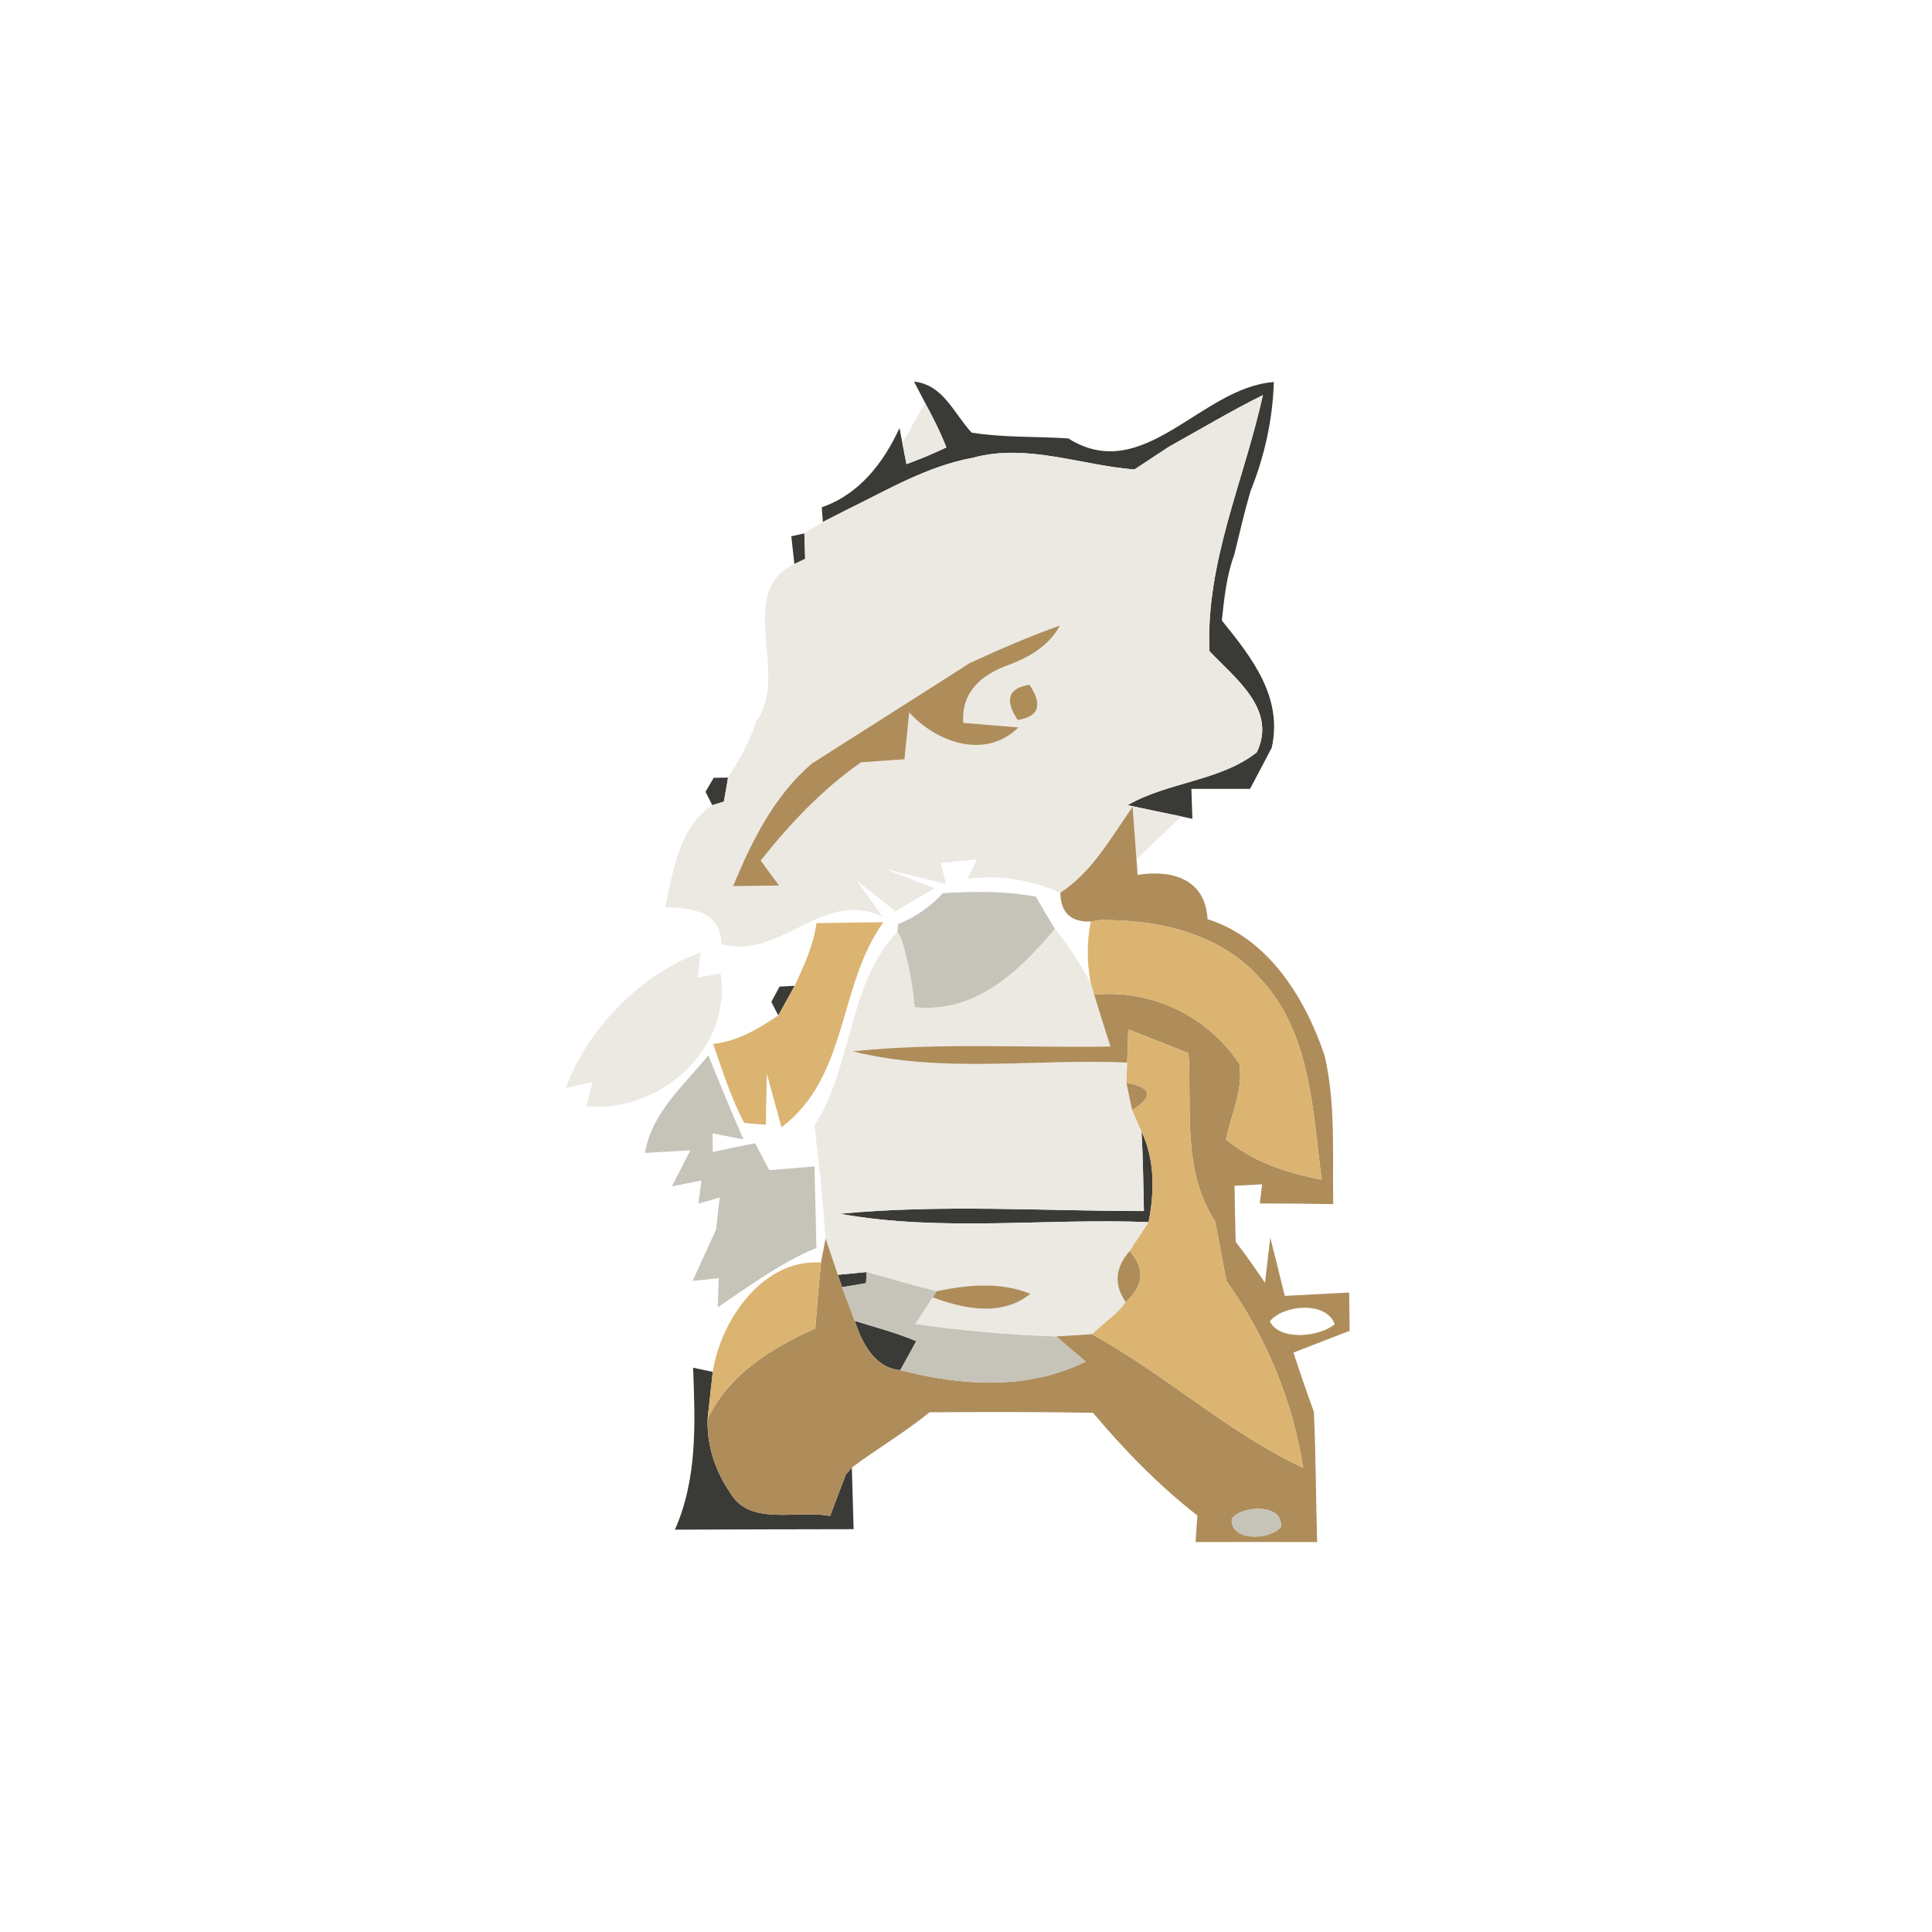 <?xml version="1.0" encoding="UTF-8" ?>
<!DOCTYPE svg PUBLIC "-//W3C//DTD SVG 1.1//EN" "http://www.w3.org/Graphics/SVG/1.1/DTD/svg11.dtd">
<svg width="120pt" height="120pt" viewBox="0 0 120 120" version="1.1" xmlns="http://www.w3.org/2000/svg">
<g id="#3a3a36ff">
<path fill="#3a3a36" opacity="1.00" d=" M 56.77 23.70 C 58.61 23.90 59.25 25.70 60.35 26.87 C 62.34 27.19 64.35 27.10 66.35 27.23 C 71.04 30.18 74.59 24.05 79.12 23.73 C 79.05 26.07 78.54 28.34 77.67 30.51 C 77.29 31.80 76.99 33.12 76.67 34.43 C 76.18 35.75 76.04 37.15 75.89 38.54 C 77.74 40.83 79.69 43.28 78.99 46.44 C 78.66 47.08 77.98 48.36 77.64 49.00 C 76.42 49.00 75.21 49.00 74.00 49.00 C 74.02 49.46 74.04 50.40 74.06 50.86 L 73.38 50.71 C 72.54 50.54 70.87 50.19 70.04 50.01 C 72.55 48.56 75.79 48.52 78.06 46.73 C 79.34 44.06 76.72 42.14 75.12 40.44 C 74.88 34.91 77.28 29.83 78.44 24.54 C 76.45 25.53 74.54 26.67 72.60 27.75 C 72.07 28.10 71.00 28.81 70.46 29.16 C 67.13 28.90 63.78 27.52 60.44 28.43 C 57.58 28.95 55.07 30.46 52.50 31.71 C 52.15 31.89 51.46 32.24 51.11 32.42 L 51.04 31.51 C 53.37 30.70 54.86 28.77 55.87 26.59 L 56.05 27.52 C 56.11 27.84 56.24 28.50 56.30 28.83 C 57.14 28.52 57.97 28.18 58.78 27.79 C 58.41 26.83 57.94 25.92 57.46 25.02 L 56.77 23.70 Z" />
<path fill="#3a3a36" opacity="1.00" d=" M 49.15 33.31 L 49.96 33.13 C 49.97 33.52 50.00 34.32 50.01 34.71 L 49.34 35.03 C 49.29 34.60 49.20 33.74 49.15 33.31 Z" />
<path fill="#3a3a36" opacity="1.00" d=" M 44.33 48.31 L 45.22 48.30 C 45.16 48.67 45.03 49.42 44.96 49.79 L 44.24 50.01 L 43.82 49.18 L 44.33 48.31 Z" />
<path fill="#3a3a36" opacity="1.00" d=" M 48.42 61.28 L 49.36 61.23 C 49.10 61.69 48.59 62.61 48.34 63.07 L 47.91 62.23 L 48.42 61.28 Z" />
<path fill="#3a3a36" opacity="1.00" d=" M 70.90 70.28 C 71.74 72.04 71.71 74.03 71.34 75.91 C 64.96 75.65 58.49 76.53 52.17 75.39 C 58.44 74.79 64.76 75.22 71.05 75.22 C 71.01 73.57 71.00 71.92 70.90 70.28 Z" />
<path fill="#3a3a36" opacity="1.00" d=" M 48.21 76.17 C 48.73 76.75 48.73 76.75 48.21 76.17 Z" />
<path fill="#3a3a36" opacity="1.00" d=" M 52.04 79.18 C 52.49 79.14 53.38 79.05 53.83 79.01 L 53.79 79.70 C 53.42 79.76 52.67 79.89 52.30 79.95 L 52.04 79.18 Z" />
<path fill="#3a3a36" opacity="1.00" d=" M 69.31 81.57 C 69.39 81.49 69.54 81.33 69.62 81.25 L 69.47 81.43 L 69.31 81.57 Z" />
<path fill="#3a3a36" opacity="1.00" d=" M 53.09 82.04 C 54.37 82.44 55.67 82.78 56.91 83.30 C 56.67 83.75 56.17 84.65 55.92 85.10 C 54.32 84.98 53.53 83.38 53.09 82.04 Z" />
<path fill="#3a3a36" opacity="1.00" d=" M 43.05 84.95 L 44.27 85.21 C 44.19 85.94 44.03 87.40 43.95 88.13 C 43.90 89.73 44.40 91.32 45.31 92.65 C 46.52 94.86 49.50 93.75 51.56 94.16 C 51.80 93.51 52.29 92.22 52.54 91.58 L 52.91 91.15 C 52.95 92.43 52.98 93.70 53.02 94.98 C 49.32 94.98 45.62 95.00 41.92 95.01 C 43.33 91.83 43.18 88.34 43.05 84.95 M 44.01 93.30 C 44.63 93.89 44.63 93.89 44.01 93.30 Z" />
</g>
<g id="#ece9e3ff">
<path fill="#ece9e3" opacity="1.00" d=" M 57.46 25.02 C 57.94 25.92 58.41 26.83 58.78 27.79 C 57.97 28.18 57.14 28.52 56.30 28.83 C 56.24 28.50 56.11 27.84 56.05 27.52 C 56.40 26.89 57.10 25.64 57.46 25.02 Z" />
<path fill="#ece9e3" opacity="1.00" d=" M 72.60 27.75 C 74.54 26.67 76.45 25.53 78.44 24.54 C 77.28 29.83 74.88 34.91 75.12 40.44 C 76.72 42.14 79.34 44.06 78.06 46.73 C 75.79 48.52 72.55 48.56 70.04 50.01 C 70.87 50.19 72.54 50.54 73.38 50.71 C 72.44 51.60 71.51 52.49 70.59 53.38 C 70.53 52.56 70.41 50.93 70.35 50.11 C 69.01 52.01 67.86 54.14 65.86 55.45 C 64.04 54.63 62.08 54.35 60.10 54.57 L 60.68 53.38 C 60.12 53.43 59.00 53.55 58.44 53.60 L 58.75 54.90 C 57.79 54.66 55.86 54.19 54.89 53.95 L 58.06 55.17 C 57.24 55.64 56.42 56.12 55.61 56.60 C 55.01 56.12 53.81 55.17 53.21 54.69 L 54.81 56.93 C 51.09 55.18 48.59 59.61 44.81 58.65 C 44.78 56.56 42.98 56.41 41.32 56.34 C 41.81 54.10 42.17 51.39 44.24 50.01 L 44.96 49.79 C 45.03 49.42 45.16 48.67 45.22 48.30 C 45.91 47.20 46.57 46.09 46.95 44.84 C 49.11 41.92 45.61 36.82 49.34 35.03 L 50.01 34.71 C 50.00 34.32 49.97 33.52 49.96 33.13 C 50.25 32.95 50.82 32.60 51.11 32.42 C 51.46 32.24 52.15 31.89 52.50 31.71 C 55.07 30.46 57.58 28.95 60.44 28.43 C 63.78 27.52 67.13 28.90 70.46 29.16 C 71.00 28.81 72.07 28.10 72.60 27.75 M 60.22 41.19 C 56.97 43.28 53.69 45.34 50.43 47.42 C 48.10 49.40 46.69 52.25 45.53 55.04 C 46.25 55.03 47.67 55.01 48.39 55.00 C 48.10 54.61 47.53 53.84 47.25 53.45 C 49.06 51.17 51.07 49.03 53.48 47.35 C 54.15 47.30 55.50 47.21 56.18 47.16 C 56.25 46.43 56.40 44.98 56.47 44.25 C 58.17 46.12 61.20 47.21 63.26 45.18 C 62.41 45.11 60.69 44.97 59.83 44.90 C 59.70 43.10 60.81 42.04 62.36 41.41 C 63.76 40.91 65.09 40.22 65.84 38.85 C 63.92 39.53 62.07 40.34 60.22 41.19 M 63.21 44.72 C 64.54 44.51 64.78 43.78 63.94 42.53 C 62.62 42.74 62.38 43.47 63.21 44.72 Z" />
<path fill="#ece9e3" opacity="1.00" d=" M 50.59 69.91 C 52.96 66.23 52.68 61.03 55.74 57.87 L 56.00 58.33 C 56.41 59.71 56.69 61.12 56.81 62.56 C 60.59 62.94 63.28 60.36 65.52 57.69 C 66.39 58.73 67.10 59.89 67.75 61.07 L 67.96 61.78 C 68.29 62.86 68.63 63.93 68.97 65.00 C 63.63 65.09 58.28 64.74 52.96 65.30 C 58.53 66.70 64.33 65.74 70.01 66.00 L 69.96 67.25 C 70.05 67.67 70.23 68.52 70.32 68.95 C 70.46 69.28 70.75 69.94 70.90 70.28 C 71.00 71.92 71.01 73.57 71.05 75.22 C 64.76 75.22 58.44 74.79 52.17 75.39 C 58.49 76.53 64.96 75.65 71.34 75.91 C 71.05 76.36 70.46 77.26 70.16 77.71 C 69.26 78.73 69.17 79.79 69.92 80.88 L 69.62 81.25 C 69.54 81.33 69.39 81.49 69.31 81.57 C 68.94 81.89 68.19 82.54 67.82 82.87 C 67.26 82.90 66.15 82.98 65.60 83.01 C 62.67 82.92 59.75 82.66 56.85 82.24 C 57.12 81.83 57.66 80.99 57.93 80.58 C 59.87 81.31 62.25 81.79 64.00 80.36 C 62.13 79.60 60.09 79.80 58.17 80.20 C 56.71 79.84 55.27 79.41 53.83 79.01 C 53.38 79.05 52.49 79.14 52.04 79.18 C 51.85 78.62 51.47 77.50 51.28 76.93 C 51.12 74.59 50.86 72.25 50.59 69.91 Z" />
<path fill="#ece9e3" opacity="1.00" d=" M 35.14 67.57 C 36.50 63.87 39.80 60.51 43.52 59.15 L 43.34 60.73 L 44.75 60.46 C 45.51 65.15 40.93 69.17 36.42 68.71 L 36.80 67.21 L 35.14 67.57 Z" />
<path fill="#ece9e3" opacity="1.00" d=" M 44.01 93.30 C 44.63 93.89 44.63 93.89 44.01 93.30 Z" />
</g>
<g id="#ae8d5bff">
<path fill="#ae8d5b" opacity="1.00" d=" M 60.22 41.19 C 62.07 40.34 63.92 39.53 65.84 38.85 C 65.09 40.22 63.76 40.91 62.36 41.41 C 60.81 42.04 59.70 43.10 59.83 44.90 C 60.69 44.97 62.41 45.11 63.26 45.18 C 61.20 47.21 58.17 46.12 56.47 44.25 C 56.40 44.98 56.25 46.43 56.18 47.16 C 55.50 47.21 54.15 47.30 53.48 47.35 C 51.07 49.03 49.06 51.17 47.25 53.45 C 47.53 53.84 48.10 54.61 48.39 55.00 C 47.67 55.01 46.25 55.03 45.53 55.04 C 46.69 52.25 48.10 49.40 50.43 47.42 C 53.69 45.34 56.97 43.28 60.22 41.19 Z" />
<path fill="#ae8d5b" opacity="1.00" d=" M 63.21 44.72 C 62.38 43.47 62.62 42.74 63.94 42.53 C 64.78 43.78 64.54 44.51 63.21 44.72 Z" />
<path fill="#ae8d5b" opacity="1.00" d=" M 65.86 55.45 C 67.86 54.14 69.01 52.01 70.35 50.11 C 70.41 50.93 70.53 52.56 70.59 53.38 L 70.66 54.34 C 72.80 54.00 74.87 54.60 75.00 57.09 C 78.77 58.27 81.07 61.99 82.27 65.55 C 82.98 68.58 82.75 71.71 82.81 74.79 C 81.29 74.76 79.77 74.75 78.25 74.75 L 78.39 73.56 L 76.68 73.65 C 76.69 74.52 76.73 76.26 76.75 77.13 C 77.39 77.95 77.98 78.81 78.57 79.68 C 78.65 78.98 78.82 77.57 78.90 76.87 C 79.13 77.77 79.58 79.59 79.80 80.49 C 81.13 80.42 82.46 80.35 83.80 80.28 C 83.81 80.87 83.82 82.06 83.83 82.66 C 82.67 83.11 81.50 83.56 80.34 84.01 C 80.74 85.24 81.16 86.47 81.61 87.70 C 81.73 90.39 81.73 93.09 81.81 95.78 C 79.29 95.77 76.78 95.78 74.26 95.78 C 74.29 95.37 74.34 94.54 74.37 94.13 C 71.98 92.26 69.84 90.08 67.89 87.75 C 64.51 87.69 61.13 87.70 57.74 87.72 C 56.21 88.96 54.50 89.97 52.91 91.15 L 52.54 91.58 C 52.29 92.22 51.80 93.51 51.56 94.16 C 49.50 93.75 46.52 94.86 45.31 92.65 C 44.40 91.32 43.90 89.73 43.95 88.13 C 45.28 85.34 47.93 83.73 50.64 82.51 C 50.74 81.15 50.86 79.78 50.99 78.42 L 51.28 76.93 C 51.47 77.50 51.85 78.62 52.04 79.18 L 52.30 79.95 C 52.50 80.47 52.89 81.52 53.09 82.04 C 53.53 83.38 54.32 84.98 55.92 85.10 C 59.71 86.08 63.82 86.36 67.43 84.57 C 66.97 84.18 66.06 83.40 65.60 83.01 C 66.15 82.98 67.26 82.90 67.82 82.87 C 72.37 85.36 76.22 88.95 80.94 91.17 C 80.29 86.97 78.63 83.02 76.17 79.55 C 75.94 78.32 75.71 77.08 75.47 75.85 C 73.42 72.73 74.04 68.92 73.82 65.41 C 72.57 64.92 71.33 64.43 70.08 63.94 C 70.07 64.46 70.03 65.49 70.01 66.00 C 64.33 65.74 58.53 66.70 52.96 65.30 C 58.28 64.74 63.63 65.09 68.97 65.00 C 68.63 63.93 68.29 62.86 67.96 61.78 C 71.54 61.44 74.99 63.09 76.98 66.08 C 77.24 67.69 76.46 69.23 76.15 70.78 C 77.86 72.18 79.95 72.86 82.09 73.27 C 81.53 68.99 81.42 64.11 78.27 60.78 C 75.80 57.96 71.89 57.09 68.28 57.15 L 67.75 57.24 C 66.51 57.28 65.88 56.69 65.86 55.45 M 78.87 82.07 C 79.48 83.31 81.97 83.04 82.90 82.25 C 82.40 80.81 79.73 81.02 78.87 82.07 M 76.51 94.32 C 76.38 95.75 78.87 95.69 79.56 94.84 C 79.71 93.40 77.20 93.47 76.51 94.32 Z" />
<path fill="#ae8d5b" opacity="1.00" d=" M 69.96 67.25 C 71.55 67.54 71.67 68.11 70.32 68.95 C 70.23 68.52 70.05 67.67 69.96 67.25 Z" />
<path fill="#ae8d5b" opacity="1.00" d=" M 70.16 77.71 C 71.14 78.78 71.06 79.84 69.92 80.88 C 69.17 79.79 69.26 78.73 70.16 77.71 Z" />
<path fill="#ae8d5b" opacity="1.00" d=" M 58.17 80.20 C 60.09 79.80 62.13 79.60 64.00 80.36 C 62.25 81.79 59.87 81.31 57.93 80.58 L 58.17 80.20 Z" />
</g>
<g id="#c6c3b9ff">
<path fill="#c6c3b9" opacity="1.00" d=" M 55.79 57.40 C 56.86 56.96 57.79 56.32 58.56 55.48 C 60.49 55.36 62.42 55.34 64.33 55.69 C 64.62 56.19 65.22 57.19 65.52 57.69 C 63.28 60.36 60.59 62.94 56.81 62.56 C 56.69 61.12 56.41 59.71 56.00 58.33 L 55.74 57.87 L 55.79 57.40 Z" />
<path fill="#c6c3b9" opacity="1.00" d=" M 40.06 71.61 C 40.48 69.10 42.49 67.41 44.00 65.54 C 44.69 67.29 45.42 69.04 46.18 70.77 L 44.26 70.40 C 44.26 70.69 44.27 71.27 44.27 71.56 C 45.14 71.36 46.02 71.17 46.90 71.01 C 47.12 71.43 47.56 72.27 47.78 72.68 C 48.48 72.62 49.89 72.51 50.59 72.45 C 50.63 74.13 50.67 75.82 50.71 77.51 C 48.49 78.42 46.56 79.87 44.58 81.20 L 44.64 79.39 L 43.02 79.56 C 43.39 78.76 44.12 77.16 44.48 76.36 C 44.54 75.86 44.65 74.87 44.70 74.38 L 43.38 74.76 L 43.57 73.32 L 41.73 73.69 C 42.02 73.13 42.59 72.01 42.88 71.45 C 42.17 71.49 40.76 71.57 40.06 71.61 M 48.21 76.17 C 48.73 76.75 48.73 76.75 48.21 76.17 Z" />
<path fill="#c6c3b9" opacity="1.00" d=" M 53.83 79.01 C 55.27 79.41 56.71 79.84 58.17 80.20 L 57.93 80.58 C 57.66 80.99 57.12 81.83 56.85 82.24 C 59.75 82.66 62.67 82.92 65.60 83.01 C 66.06 83.40 66.97 84.18 67.43 84.57 C 63.82 86.36 59.71 86.08 55.92 85.10 C 56.17 84.65 56.67 83.75 56.91 83.30 C 55.67 82.78 54.37 82.44 53.09 82.04 C 52.89 81.52 52.50 80.47 52.30 79.95 C 52.67 79.89 53.42 79.76 53.79 79.70 L 53.83 79.01 Z" />
<path fill="#c6c3b9" opacity="1.00" d=" M 76.51 94.32 C 77.20 93.47 79.71 93.40 79.56 94.84 C 78.87 95.69 76.38 95.75 76.51 94.32 Z" />
</g>
<g id="#dbb472ff">
<path fill="#dbb472" opacity="1.00" d=" M 67.75 57.24 L 68.28 57.15 C 71.89 57.09 75.80 57.96 78.27 60.78 C 81.42 64.11 81.53 68.99 82.09 73.27 C 79.95 72.86 77.86 72.18 76.15 70.78 C 76.46 69.23 77.24 67.69 76.98 66.08 C 74.99 63.09 71.54 61.44 67.96 61.78 L 67.75 61.07 C 67.50 59.78 67.50 58.50 67.75 57.24 Z" />
<path fill="#dbb472" opacity="1.00" d=" M 50.71 57.34 C 51.75 57.32 53.83 57.29 54.87 57.28 C 52.03 61.22 52.72 66.85 48.54 70.02 C 48.31 69.19 47.86 67.53 47.63 66.70 C 47.61 67.49 47.58 69.07 47.57 69.86 C 47.23 69.84 46.56 69.78 46.23 69.75 C 45.40 68.20 44.88 66.50 44.29 64.84 C 45.82 64.68 47.10 63.90 48.34 63.07 C 48.59 62.61 49.10 61.69 49.36 61.23 C 49.93 59.98 50.53 58.72 50.71 57.34 Z" />
<path fill="#dbb472" opacity="1.00" d=" M 70.08 63.94 C 71.33 64.43 72.57 64.92 73.82 65.41 C 74.04 68.92 73.42 72.73 75.47 75.85 C 75.71 77.08 75.94 78.32 76.17 79.55 C 78.63 83.02 80.29 86.97 80.94 91.17 C 76.22 88.95 72.37 85.36 67.82 82.87 C 68.19 82.54 68.94 81.89 69.31 81.57 L 69.47 81.43 L 69.62 81.25 L 69.92 80.88 C 71.06 79.84 71.14 78.78 70.16 77.71 C 70.46 77.26 71.05 76.36 71.34 75.91 C 71.71 74.03 71.74 72.04 70.90 70.28 C 70.75 69.94 70.46 69.28 70.32 68.95 C 71.67 68.11 71.55 67.54 69.96 67.25 L 70.01 66.00 C 70.03 65.49 70.07 64.46 70.08 63.94 Z" />
<path fill="#dbb472" opacity="1.00" d=" M 44.27 85.21 C 44.79 81.91 47.43 78.17 50.99 78.42 C 50.86 79.78 50.74 81.15 50.64 82.51 C 47.93 83.73 45.28 85.34 43.95 88.13 C 44.03 87.40 44.19 85.94 44.27 85.21 Z" />
</g>
</svg>
